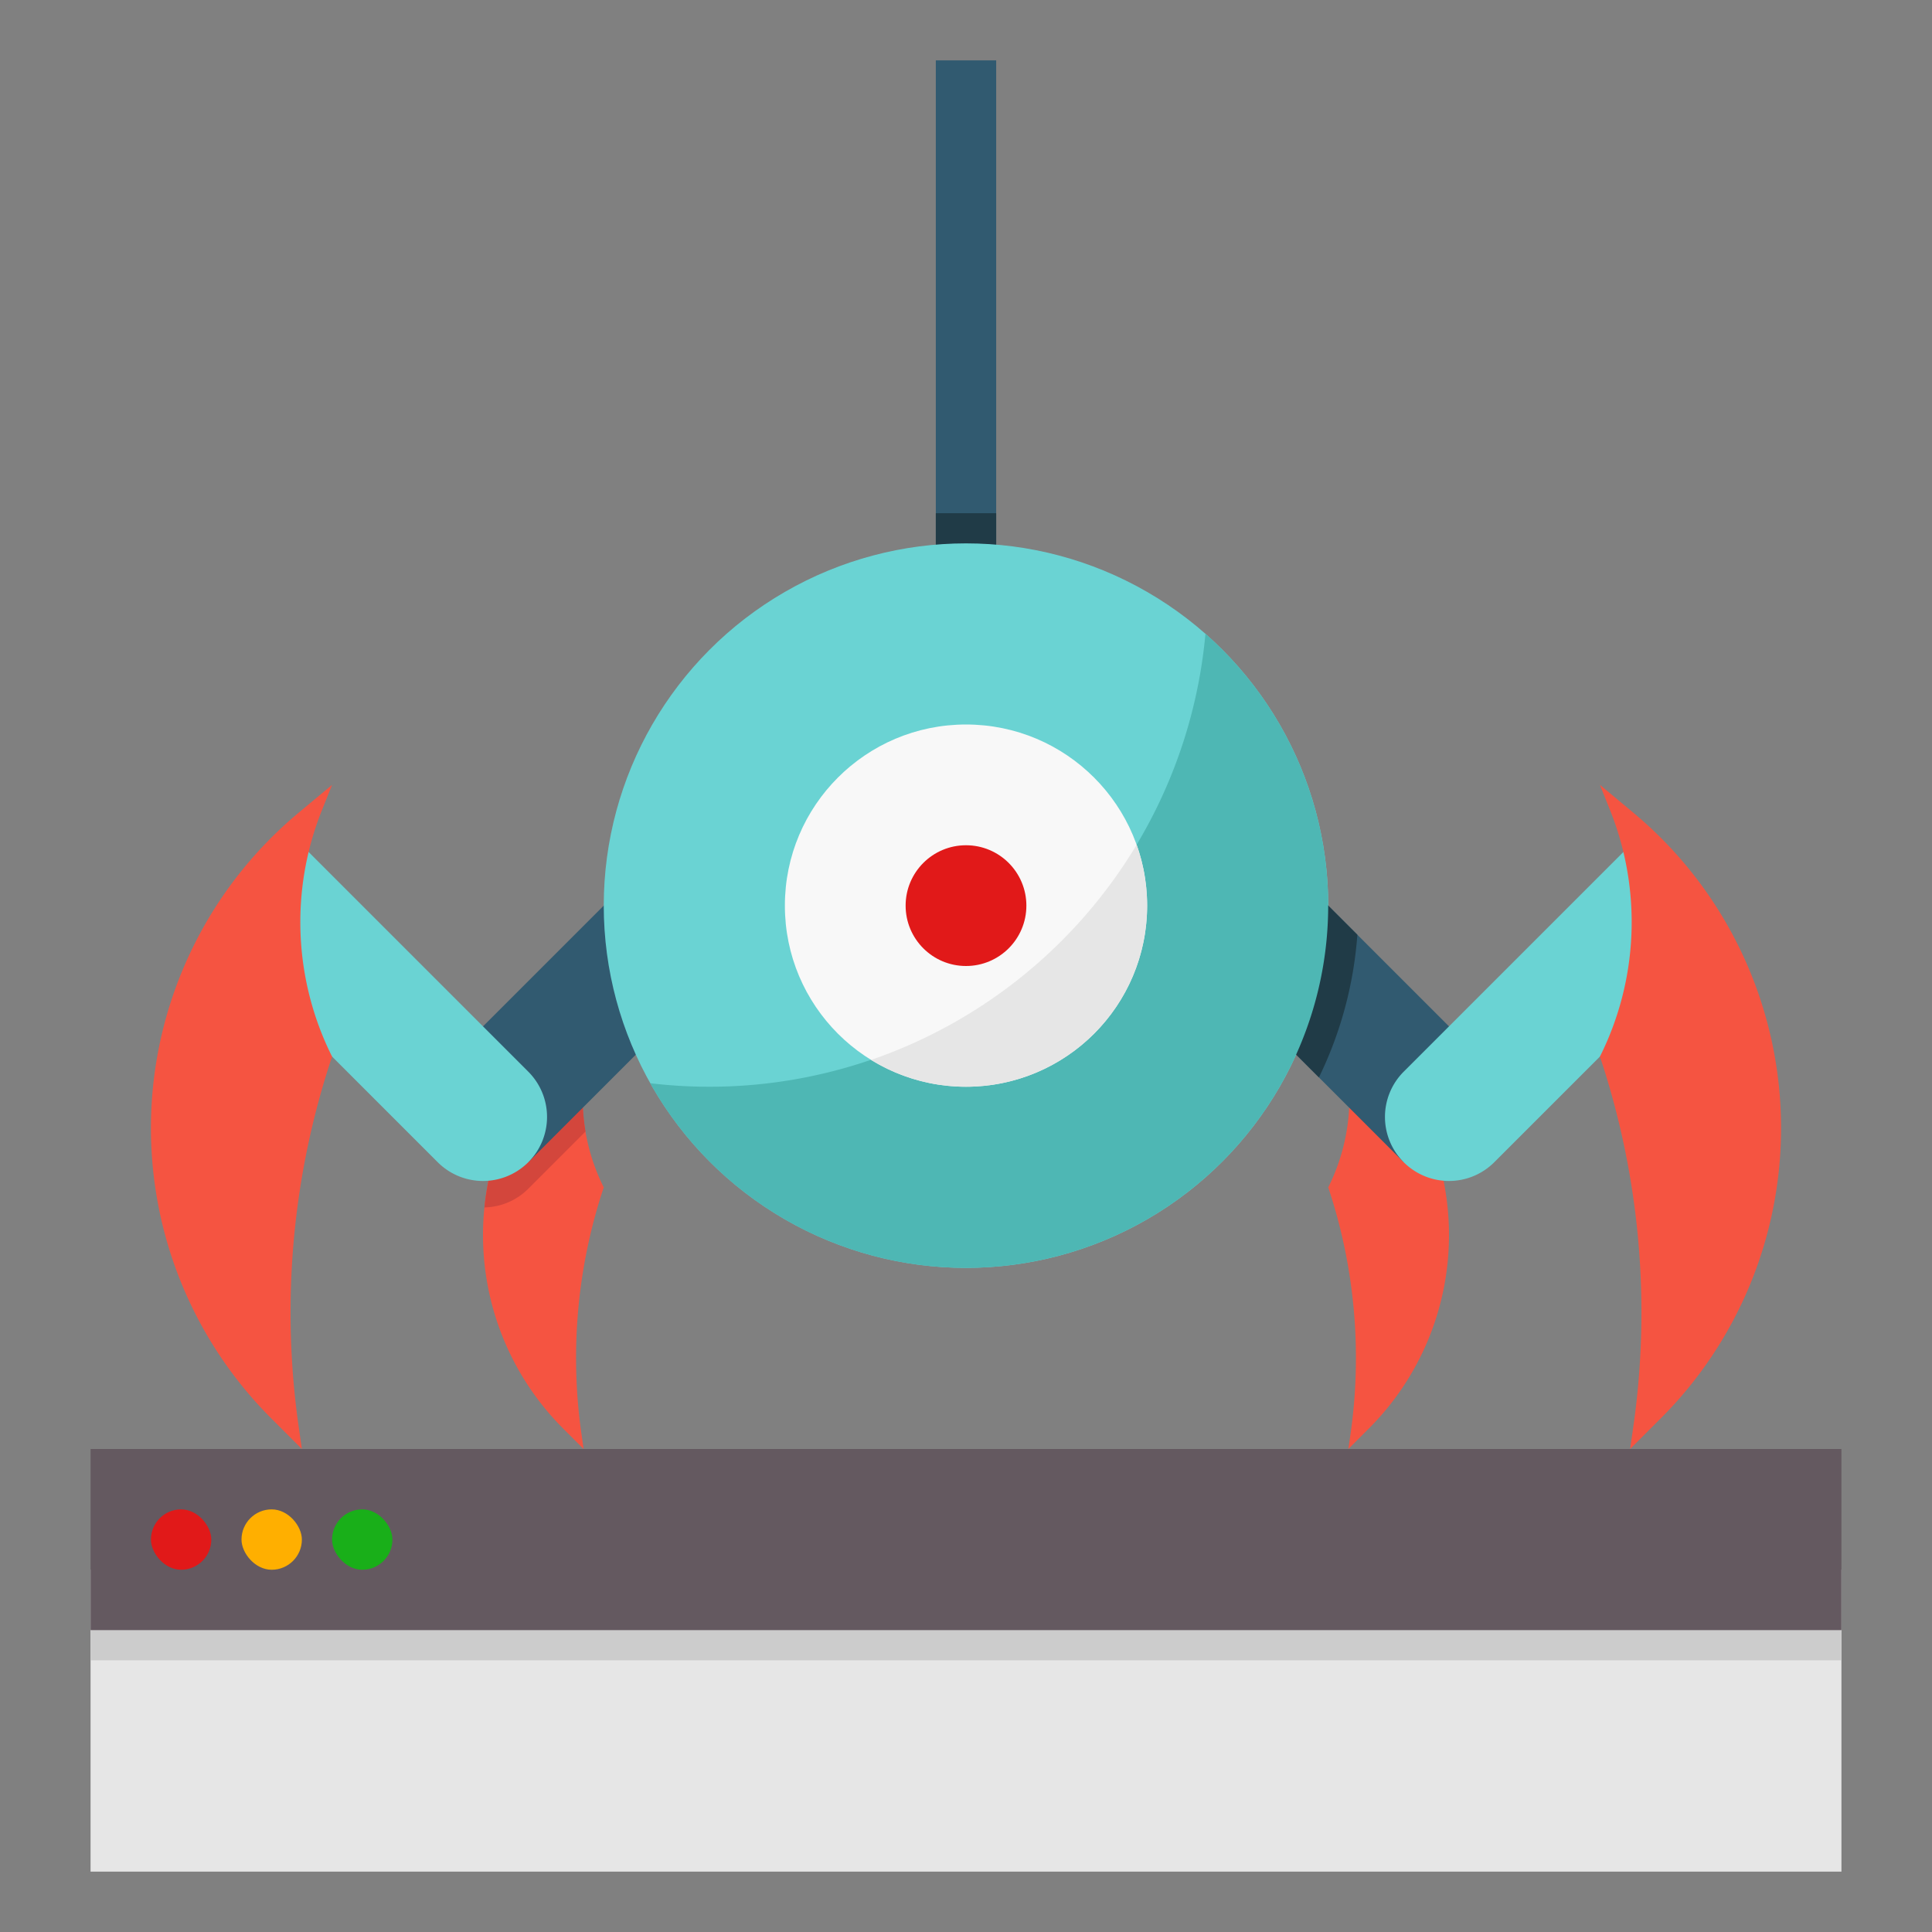 <svg height="512" viewBox="0 0 512 512" width="512" xmlns="http://www.w3.org/2000/svg"><rect x="0" y="0" width="512" height="512" fill="#808080" stroke="none"/><g id="flat"><path d="m160 314.667a142.883 142.883 0 0 0 -5.9 65.392l.563 3.941-5.428-5.428a72.514 72.514 0 0 1 -21.235-51.272 72.513 72.513 0 0 1 26.092-55.707l5.908-4.926-1.808 4.521a53.111 53.111 0 0 0 1.808 43.479z" fill="#f55441"/><path d="m158.192 271.188 1.808-4.521-5.908 4.923a72.506 72.506 0 0 0 -25.707 48.392 16.9 16.9 0 0 0 11.615-4.953l15.17-15.169a53.081 53.081 0 0 1 3.022-28.672z" fill="#d3463c"/><path d="m248 16h16v144h-16z" fill="#315a70"/><path d="m248 136h16v24h-16z" fill="#203b47"/><path d="m168 232-48 48 20 28 44-44z" fill="#315a70"/><path d="m140 308a16.971 16.971 0 0 1 -24 0l-44-44 8-40 60 60a16.971 16.971 0 0 1 0 24z" fill="#6ad3d3"/><path d="m88 280a214.34 214.34 0 0 0 -8.845 98.088l.845 5.912-8.142-8.142a108.772 108.772 0 0 1 -31.858-76.912 108.776 108.776 0 0 1 39.137-83.561l8.863-7.385-2.713 6.782a79.673 79.673 0 0 0 2.713 65.218z" fill="#f55441"/><path d="m352 314.667a142.883 142.883 0 0 1 5.9 65.392l-.567 3.941 5.428-5.428a72.514 72.514 0 0 0 21.239-51.272 72.513 72.513 0 0 0 -26.092-55.707l-5.908-4.926 1.808 4.521a53.111 53.111 0 0 1 -1.808 43.479z" fill="#f55441"/><path d="m344 232 48 48-20 28-44-44z" fill="#315a70"/><path d="m372 308a16.971 16.971 0 0 0 24 0l44-44-8-40-60 60a16.971 16.971 0 0 0 0 24z" fill="#6ad3d3"/><path d="m424 280a214.34 214.34 0 0 1 8.845 98.088l-.845 5.912 8.142-8.142a108.772 108.772 0 0 0 31.858-76.912 108.776 108.776 0 0 0 -39.137-83.561l-8.863-7.385 2.713 6.782a79.673 79.673 0 0 1 -2.713 65.218z" fill="#f55441"/><circle cx="256" cy="240" fill="#6ad3d3" r="96"/><path d="m349.527 285.527a103.381 103.381 0 0 0 10.188-37.812l-15.715-15.715-16 32z" fill="#203b47"/><path d="m319.454 167.968a132.007 132.007 0 0 1 -131.454 120.032 133.5 133.5 0 0 1 -15.681-.931 96 96 0 1 0 147.135-119.1z" fill="#4eb7b4"/><path d="m24 416h464v80h-464z" fill="#e6e6e6"/><path d="m24 416h464v24h-464z" fill="#ccc"/><path d="m24 384h464v48h-464z" fill="#645960"/><rect fill="#19af19" height="16" rx="8" width="16" x="88" y="400"/><rect fill="#ffaf00" height="16" rx="8" width="16" x="64" y="400"/><rect fill="#e11919" height="16" rx="8" width="16" x="40" y="400"/><circle cx="256" cy="240" fill="#f8f8f8" r="48"/><circle cx="256" cy="240" fill="#e11919" r="16"/><path d="m230.849 280.884a48.008 48.008 0 0 0 70.371-57 132.391 132.391 0 0 1 -70.371 57z" fill="#e6e6e6"/></g></svg>